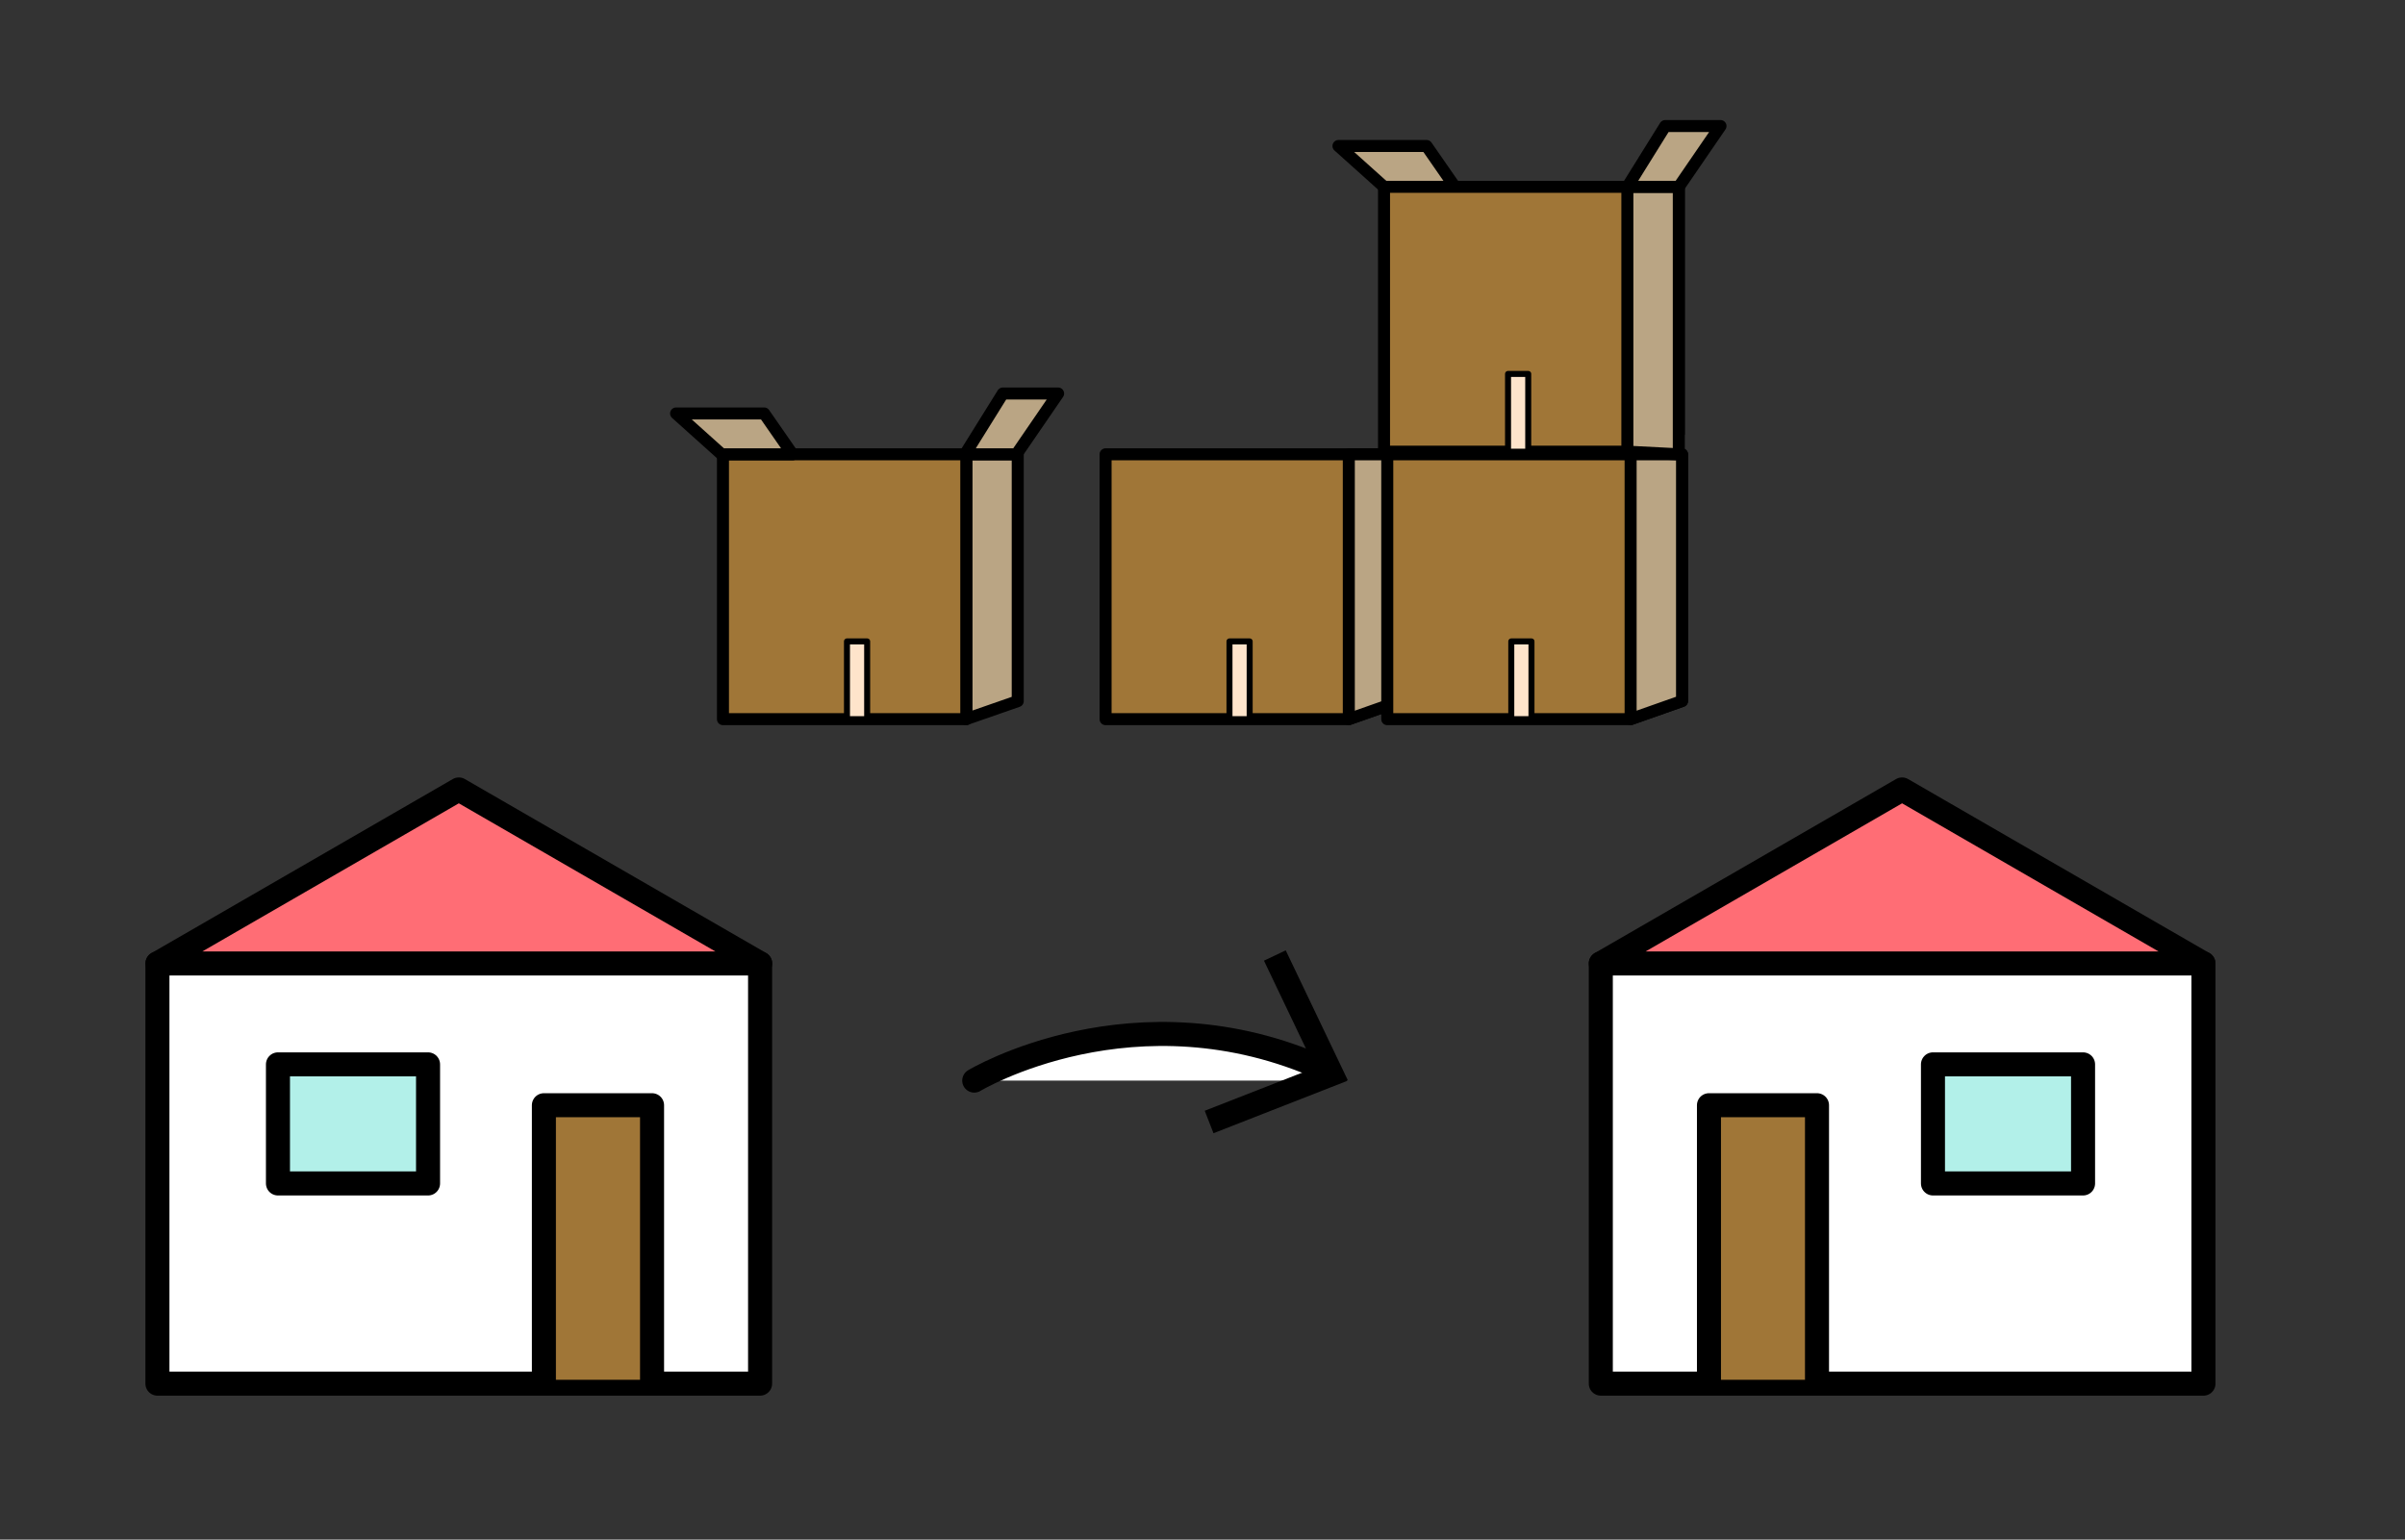 <?xml version="1.0" encoding="UTF-8"?><svg id="Calque_1" xmlns="http://www.w3.org/2000/svg" viewBox="0 0 200.13 128.13"><rect x="0" y="0" width="200.13" height="128.13" fill="#333333" stroke="none"/><defs><style>.cls-1,.cls-2,.cls-3,.cls-4,.cls-5,.cls-6,.cls-7,.cls-8,.cls-9{stroke-linecap:round;stroke-linejoin:round;}.cls-1,.cls-2,.cls-3,.cls-5,.cls-6,.cls-7,.cls-8,.cls-9{stroke:#000;}.cls-1,.cls-3{fill:#a07637;}.cls-1,.cls-5,.cls-6,.cls-7,.cls-8{stroke-width:2px;}.cls-10,.cls-5{fill:#fff;}.cls-2{fill:#baa584;}.cls-4{stroke:#e30613;stroke-width:8px;}.cls-4,.cls-8{fill:none;}.cls-6{fill:#b2f0e9;}.cls-7{fill:#ff6d75;}.cls-9{fill:#fee4cb;stroke-width:.5px;}</style></defs><polygon class="cls-2" points="115.17 15.55 111.38 12.15 118.71 12.15 121.07 15.55 115.17 15.55"/><rect class="cls-4" x="-803.83" y="-681.51" width="2655.08" height="1511.77"/><rect class="cls-5" x="13.1" y="80.18" width="50.15" height="34.97"/><polygon class="cls-7" points="38.18 65.7 63.26 80.18 38.18 80.18 13.11 80.18 38.18 65.7"/><rect class="cls-6" x="23.13" y="88.58" width="12.49" height="9.91"/><polyline class="cls-1" points="54.26 114.83 54.26 91.98 45.26 91.98 45.26 114.83"/><rect class="cls-5" x="133.21" y="80.18" width="50.15" height="34.97"/><polygon class="cls-7" points="158.28 65.7 133.21 80.18 158.28 80.18 183.35 80.18 158.28 65.7"/><rect class="cls-6" x="160.85" y="88.58" width="12.49" height="9.91"/><polyline class="cls-1" points="142.21 114.83 142.21 91.98 151.2 91.98 151.2 114.83"/><path class="cls-10" d="m81.07,89.93s14.51-8.73,31.1,0"/><path class="cls-8" d="m81.07,89.93s13.39-8.06,29.15-.95"/><polygon points="100.98 94.31 100.25 92.44 109.43 88.85 105.18 79.95 106.99 79.09 112.17 89.93 100.98 94.31"/><polygon class="cls-3" points="92 37.81 92 59.85 112.24 59.85 116.53 58.34 116.53 37.81 92 37.81"/><polygon class="cls-2" points="112.24 37.81 112.24 59.85 116.53 58.34 116.53 37.81 112.24 37.81"/><rect class="cls-9" x="102.31" y="53.38" width="1.68" height="6.47"/><polygon class="cls-2" points="84.69 37.81 84.69 58.35 80.41 59.84 80.41 37.81 84.69 37.81"/><rect class="cls-3" x="60.16" y="37.81" width="20.25" height="22.04"/><rect class="cls-9" x="70.48" y="53.38" width="1.68" height="6.47"/><polygon class="cls-3" points="115.44 37.81 115.44 59.85 135.69 59.85 139.97 58.34 139.97 37.81 115.44 37.81"/><polygon class="cls-2" points="135.69 37.81 135.69 59.85 139.97 58.34 139.97 37.81 135.69 37.81"/><rect class="cls-9" x="125.76" y="53.38" width="1.68" height="6.47"/><polygon class="cls-3" points="115.17 15.55 115.17 37.59 135.42 37.59 139.7 36.08 139.7 15.55 115.17 15.55"/><polygon class="cls-2" points="135.42 15.55 135.42 37.59 139.7 37.81 139.7 15.55 135.42 15.55"/><rect class="cls-9" x="125.49" y="31.12" width="1.68" height="6.47"/><polygon class="cls-2" points="135.42 15.55 138.57 10.49 143.17 10.49 139.7 15.55 135.42 15.55"/><polygon class="cls-2" points="60.05 37.81 56.26 34.41 63.59 34.41 65.95 37.81 60.05 37.81"/><polygon class="cls-2" points="80.3 37.81 83.45 32.75 88.05 32.75 84.58 37.81 80.3 37.81"/></svg>